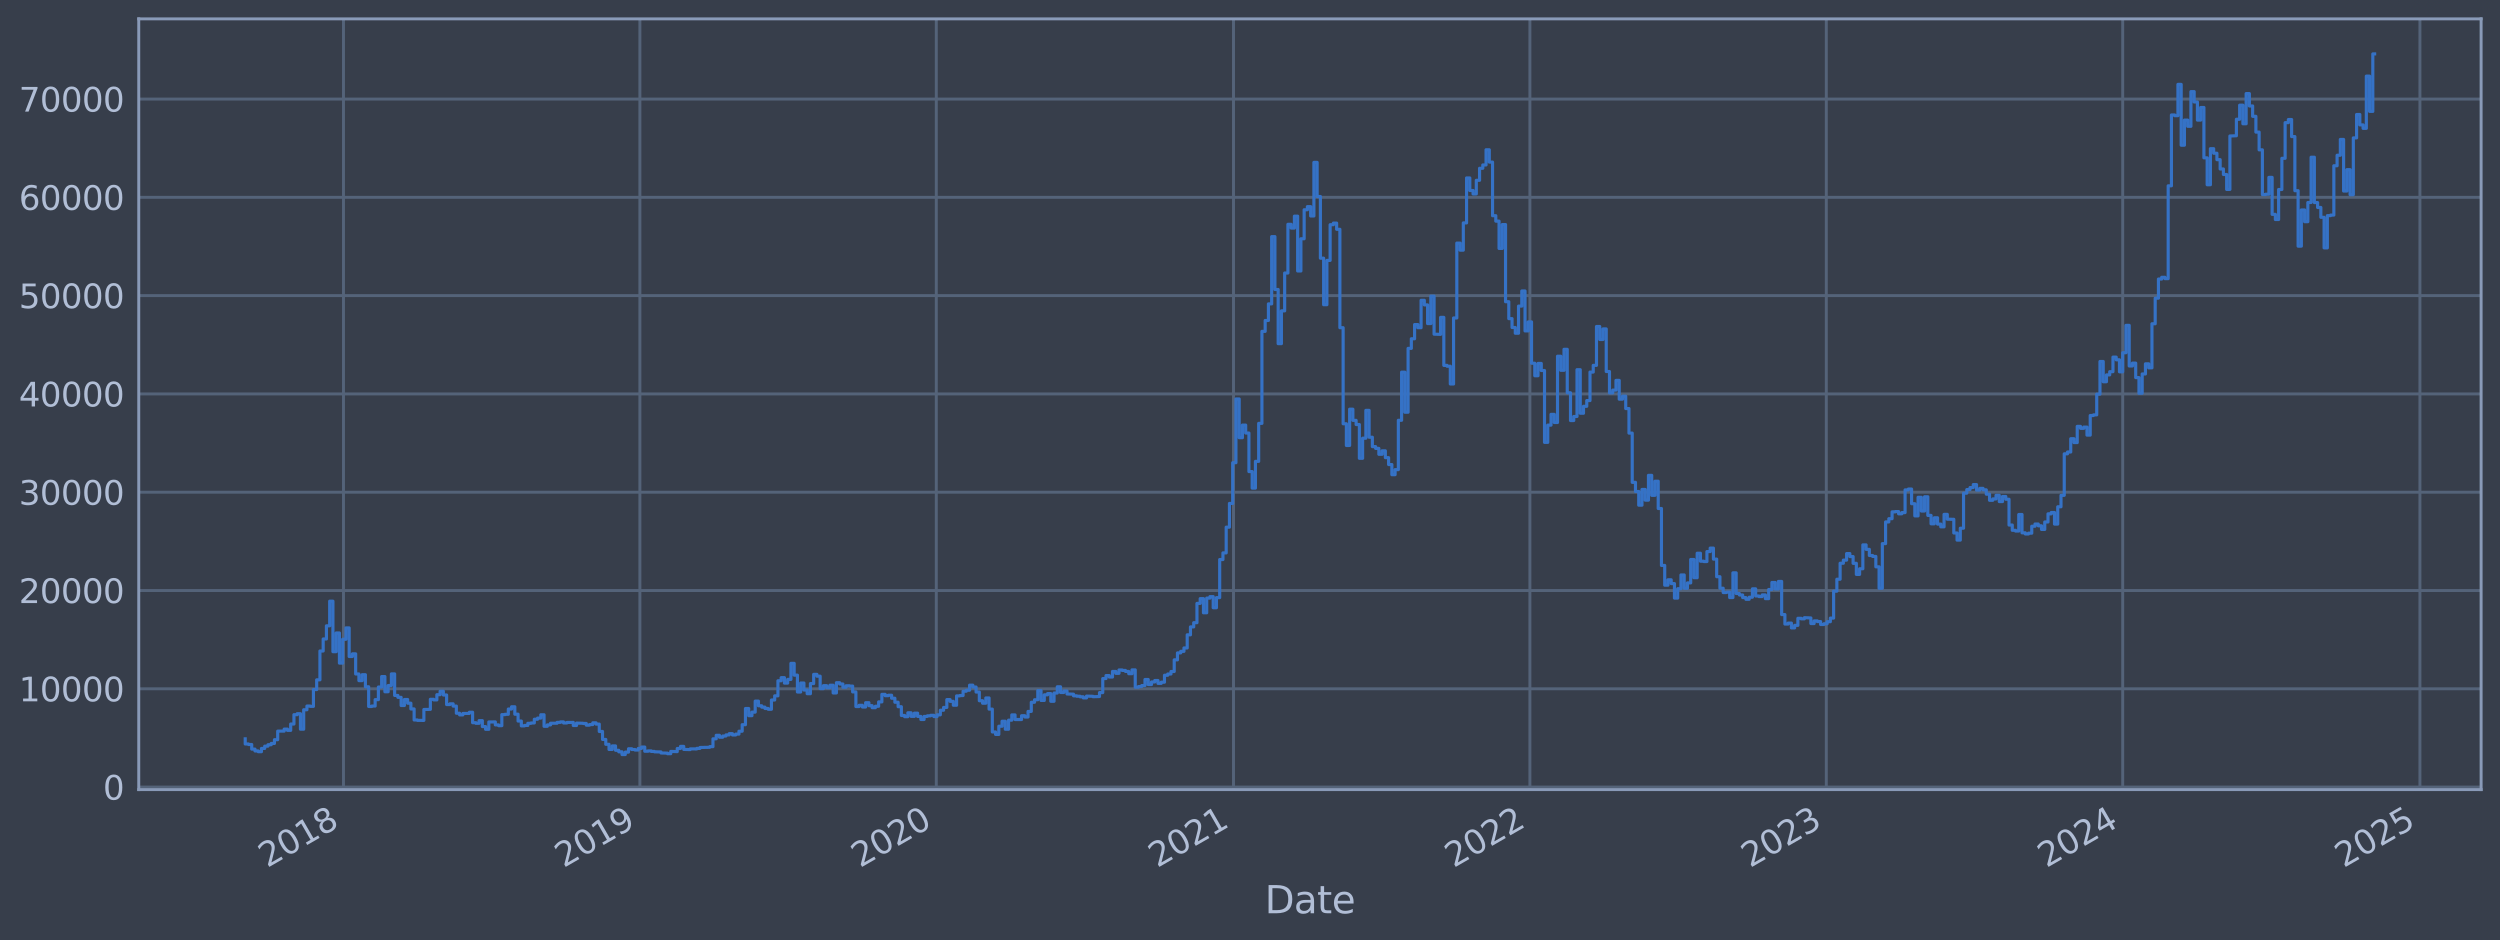 <?xml version="1.0" encoding="utf-8" standalone="no"?>
<!DOCTYPE svg PUBLIC "-//W3C//DTD SVG 1.1//EN"
  "http://www.w3.org/Graphics/SVG/1.1/DTD/svg11.dtd">
<svg xmlns:xlink="http://www.w3.org/1999/xlink" width="952.884pt" height="358.291pt" viewBox="0 0 952.884 358.291" xmlns="http://www.w3.org/2000/svg" version="1.1">
 <defs>
  <style type="text/css">*{stroke-linejoin: round; stroke-linecap: butt}</style>
 </defs>
 <g id="figure_1">
  <g id="patch_1">
   <path d="M 0 358.291 
L 952.884 358.291 
L 952.884 0 
L 0 0 
z
" style="fill: #373e4b"/>
  </g>
  <g id="axes_1">
   <g id="patch_2">
    <path d="M 52.884 300.96 
L 945.684 300.96 
L 945.684 7.2 
L 52.884 7.2 
z
" style="fill: #373e4b"/>
   </g>
   <g id="matplotlib.axis_1">
    <g id="xtick_1">
     <g id="line2d_1">
      <path d="M 130.918 300.96 
L 130.918 7.2 
" clip-path="url(#p2a2ed51bb0)" style="fill: none; stroke: #546379; stroke-width: 1.12; stroke-linecap: square"/>
     </g>
     <g id="line2d_2"/>
     <g id="text_1">
      <!-- 2018 -->
      <g style="fill: #b1bed6" transform="translate(101.837 330.885) rotate(-30) scale(0.126 -0.126)">
       <defs>
        <path id="DejaVuSans-32" d="M 1228 531 
L 3431 531 
L 3431 0 
L 469 0 
L 469 531 
Q 828 903 1448 1529 
Q 2069 2156 2228 2338 
Q 2531 2678 2651 2914 
Q 2772 3150 2772 3378 
Q 2772 3750 2511 3984 
Q 2250 4219 1831 4219 
Q 1534 4219 1204 4116 
Q 875 4013 500 3803 
L 500 4441 
Q 881 4594 1212 4672 
Q 1544 4750 1819 4750 
Q 2544 4750 2975 4387 
Q 3406 4025 3406 3419 
Q 3406 3131 3298 2873 
Q 3191 2616 2906 2266 
Q 2828 2175 2409 1742 
Q 1991 1309 1228 531 
z
" transform="scale(0.016)"/>
        <path id="DejaVuSans-30" d="M 2034 4250 
Q 1547 4250 1301 3770 
Q 1056 3291 1056 2328 
Q 1056 1369 1301 889 
Q 1547 409 2034 409 
Q 2525 409 2770 889 
Q 3016 1369 3016 2328 
Q 3016 3291 2770 3770 
Q 2525 4250 2034 4250 
z
M 2034 4750 
Q 2819 4750 3233 4129 
Q 3647 3509 3647 2328 
Q 3647 1150 3233 529 
Q 2819 -91 2034 -91 
Q 1250 -91 836 529 
Q 422 1150 422 2328 
Q 422 3509 836 4129 
Q 1250 4750 2034 4750 
z
" transform="scale(0.016)"/>
        <path id="DejaVuSans-31" d="M 794 531 
L 1825 531 
L 1825 4091 
L 703 3866 
L 703 4441 
L 1819 4666 
L 2450 4666 
L 2450 531 
L 3481 531 
L 3481 0 
L 794 0 
L 794 531 
z
" transform="scale(0.016)"/>
        <path id="DejaVuSans-38" d="M 2034 2216 
Q 1584 2216 1326 1975 
Q 1069 1734 1069 1313 
Q 1069 891 1326 650 
Q 1584 409 2034 409 
Q 2484 409 2743 651 
Q 3003 894 3003 1313 
Q 3003 1734 2745 1975 
Q 2488 2216 2034 2216 
z
M 1403 2484 
Q 997 2584 770 2862 
Q 544 3141 544 3541 
Q 544 4100 942 4425 
Q 1341 4750 2034 4750 
Q 2731 4750 3128 4425 
Q 3525 4100 3525 3541 
Q 3525 3141 3298 2862 
Q 3072 2584 2669 2484 
Q 3125 2378 3379 2068 
Q 3634 1759 3634 1313 
Q 3634 634 3220 271 
Q 2806 -91 2034 -91 
Q 1263 -91 848 271 
Q 434 634 434 1313 
Q 434 1759 690 2068 
Q 947 2378 1403 2484 
z
M 1172 3481 
Q 1172 3119 1398 2916 
Q 1625 2713 2034 2713 
Q 2441 2713 2670 2916 
Q 2900 3119 2900 3481 
Q 2900 3844 2670 4047 
Q 2441 4250 2034 4250 
Q 1625 4250 1398 4047 
Q 1172 3844 1172 3481 
z
" transform="scale(0.016)"/>
       </defs>
       <use xlink:href="#DejaVuSans-32"/>
       <use xlink:href="#DejaVuSans-30" x="63.623"/>
       <use xlink:href="#DejaVuSans-31" x="127.246"/>
       <use xlink:href="#DejaVuSans-38" x="190.869"/>
      </g>
     </g>
    </g>
    <g id="xtick_2">
     <g id="line2d_3">
      <path d="M 243.893 300.96 
L 243.893 7.2 
" clip-path="url(#p2a2ed51bb0)" style="fill: none; stroke: #546379; stroke-width: 1.12; stroke-linecap: square"/>
     </g>
     <g id="line2d_4"/>
     <g id="text_2">
      <!-- 2019 -->
      <g style="fill: #b1bed6" transform="translate(214.812 330.885) rotate(-30) scale(0.126 -0.126)">
       <defs>
        <path id="DejaVuSans-39" d="M 703 97 
L 703 672 
Q 941 559 1184 500 
Q 1428 441 1663 441 
Q 2288 441 2617 861 
Q 2947 1281 2994 2138 
Q 2813 1869 2534 1725 
Q 2256 1581 1919 1581 
Q 1219 1581 811 2004 
Q 403 2428 403 3163 
Q 403 3881 828 4315 
Q 1253 4750 1959 4750 
Q 2769 4750 3195 4129 
Q 3622 3509 3622 2328 
Q 3622 1225 3098 567 
Q 2575 -91 1691 -91 
Q 1453 -91 1209 -44 
Q 966 3 703 97 
z
M 1959 2075 
Q 2384 2075 2632 2365 
Q 2881 2656 2881 3163 
Q 2881 3666 2632 3958 
Q 2384 4250 1959 4250 
Q 1534 4250 1286 3958 
Q 1038 3666 1038 3163 
Q 1038 2656 1286 2365 
Q 1534 2075 1959 2075 
z
" transform="scale(0.016)"/>
       </defs>
       <use xlink:href="#DejaVuSans-32"/>
       <use xlink:href="#DejaVuSans-30" x="63.623"/>
       <use xlink:href="#DejaVuSans-31" x="127.246"/>
       <use xlink:href="#DejaVuSans-39" x="190.869"/>
      </g>
     </g>
    </g>
    <g id="xtick_3">
     <g id="line2d_5">
      <path d="M 356.868 300.96 
L 356.868 7.2 
" clip-path="url(#p2a2ed51bb0)" style="fill: none; stroke: #546379; stroke-width: 1.12; stroke-linecap: square"/>
     </g>
     <g id="line2d_6"/>
     <g id="text_3">
      <!-- 2020 -->
      <g style="fill: #b1bed6" transform="translate(327.787 330.885) rotate(-30) scale(0.126 -0.126)">
       <use xlink:href="#DejaVuSans-32"/>
       <use xlink:href="#DejaVuSans-30" x="63.623"/>
       <use xlink:href="#DejaVuSans-32" x="127.246"/>
       <use xlink:href="#DejaVuSans-30" x="190.869"/>
      </g>
     </g>
    </g>
    <g id="xtick_4">
     <g id="line2d_7">
      <path d="M 470.152 300.96 
L 470.152 7.2 
" clip-path="url(#p2a2ed51bb0)" style="fill: none; stroke: #546379; stroke-width: 1.12; stroke-linecap: square"/>
     </g>
     <g id="line2d_8"/>
     <g id="text_4">
      <!-- 2021 -->
      <g style="fill: #b1bed6" transform="translate(441.071 330.885) rotate(-30) scale(0.126 -0.126)">
       <use xlink:href="#DejaVuSans-32"/>
       <use xlink:href="#DejaVuSans-30" x="63.623"/>
       <use xlink:href="#DejaVuSans-32" x="127.246"/>
       <use xlink:href="#DejaVuSans-31" x="190.869"/>
      </g>
     </g>
    </g>
    <g id="xtick_5">
     <g id="line2d_9">
      <path d="M 583.127 300.96 
L 583.127 7.2 
" clip-path="url(#p2a2ed51bb0)" style="fill: none; stroke: #546379; stroke-width: 1.12; stroke-linecap: square"/>
     </g>
     <g id="line2d_10"/>
     <g id="text_5">
      <!-- 2022 -->
      <g style="fill: #b1bed6" transform="translate(554.046 330.885) rotate(-30) scale(0.126 -0.126)">
       <use xlink:href="#DejaVuSans-32"/>
       <use xlink:href="#DejaVuSans-30" x="63.623"/>
       <use xlink:href="#DejaVuSans-32" x="127.246"/>
       <use xlink:href="#DejaVuSans-32" x="190.869"/>
      </g>
     </g>
    </g>
    <g id="xtick_6">
     <g id="line2d_11">
      <path d="M 696.102 300.96 
L 696.102 7.2 
" clip-path="url(#p2a2ed51bb0)" style="fill: none; stroke: #546379; stroke-width: 1.12; stroke-linecap: square"/>
     </g>
     <g id="line2d_12"/>
     <g id="text_6">
      <!-- 2023 -->
      <g style="fill: #b1bed6" transform="translate(667.021 330.885) rotate(-30) scale(0.126 -0.126)">
       <defs>
        <path id="DejaVuSans-33" d="M 2597 2516 
Q 3050 2419 3304 2112 
Q 3559 1806 3559 1356 
Q 3559 666 3084 287 
Q 2609 -91 1734 -91 
Q 1441 -91 1130 -33 
Q 819 25 488 141 
L 488 750 
Q 750 597 1062 519 
Q 1375 441 1716 441 
Q 2309 441 2620 675 
Q 2931 909 2931 1356 
Q 2931 1769 2642 2001 
Q 2353 2234 1838 2234 
L 1294 2234 
L 1294 2753 
L 1863 2753 
Q 2328 2753 2575 2939 
Q 2822 3125 2822 3475 
Q 2822 3834 2567 4026 
Q 2313 4219 1838 4219 
Q 1578 4219 1281 4162 
Q 984 4106 628 3988 
L 628 4550 
Q 988 4650 1302 4700 
Q 1616 4750 1894 4750 
Q 2613 4750 3031 4423 
Q 3450 4097 3450 3541 
Q 3450 3153 3228 2886 
Q 3006 2619 2597 2516 
z
" transform="scale(0.016)"/>
       </defs>
       <use xlink:href="#DejaVuSans-32"/>
       <use xlink:href="#DejaVuSans-30" x="63.623"/>
       <use xlink:href="#DejaVuSans-32" x="127.246"/>
       <use xlink:href="#DejaVuSans-33" x="190.869"/>
      </g>
     </g>
    </g>
    <g id="xtick_7">
     <g id="line2d_13">
      <path d="M 809.077 300.96 
L 809.077 7.2 
" clip-path="url(#p2a2ed51bb0)" style="fill: none; stroke: #546379; stroke-width: 1.12; stroke-linecap: square"/>
     </g>
     <g id="line2d_14"/>
     <g id="text_7">
      <!-- 2024 -->
      <g style="fill: #b1bed6" transform="translate(779.996 330.885) rotate(-30) scale(0.126 -0.126)">
       <defs>
        <path id="DejaVuSans-34" d="M 2419 4116 
L 825 1625 
L 2419 1625 
L 2419 4116 
z
M 2253 4666 
L 3047 4666 
L 3047 1625 
L 3713 1625 
L 3713 1100 
L 3047 1100 
L 3047 0 
L 2419 0 
L 2419 1100 
L 313 1100 
L 313 1709 
L 2253 4666 
z
" transform="scale(0.016)"/>
       </defs>
       <use xlink:href="#DejaVuSans-32"/>
       <use xlink:href="#DejaVuSans-30" x="63.623"/>
       <use xlink:href="#DejaVuSans-32" x="127.246"/>
       <use xlink:href="#DejaVuSans-34" x="190.869"/>
      </g>
     </g>
    </g>
    <g id="xtick_8">
     <g id="line2d_15">
      <path d="M 922.362 300.96 
L 922.362 7.2 
" clip-path="url(#p2a2ed51bb0)" style="fill: none; stroke: #546379; stroke-width: 1.12; stroke-linecap: square"/>
     </g>
     <g id="line2d_16"/>
     <g id="text_8">
      <!-- 2025 -->
      <g style="fill: #b1bed6" transform="translate(893.281 330.885) rotate(-30) scale(0.126 -0.126)">
       <defs>
        <path id="DejaVuSans-35" d="M 691 4666 
L 3169 4666 
L 3169 4134 
L 1269 4134 
L 1269 2991 
Q 1406 3038 1543 3061 
Q 1681 3084 1819 3084 
Q 2600 3084 3056 2656 
Q 3513 2228 3513 1497 
Q 3513 744 3044 326 
Q 2575 -91 1722 -91 
Q 1428 -91 1123 -41 
Q 819 9 494 109 
L 494 744 
Q 775 591 1075 516 
Q 1375 441 1709 441 
Q 2250 441 2565 725 
Q 2881 1009 2881 1497 
Q 2881 1984 2565 2268 
Q 2250 2553 1709 2553 
Q 1456 2553 1204 2497 
Q 953 2441 691 2322 
L 691 4666 
z
" transform="scale(0.016)"/>
       </defs>
       <use xlink:href="#DejaVuSans-32"/>
       <use xlink:href="#DejaVuSans-30" x="63.623"/>
       <use xlink:href="#DejaVuSans-32" x="127.246"/>
       <use xlink:href="#DejaVuSans-35" x="190.869"/>
      </g>
     </g>
    </g>
    <g id="text_9">
     <!-- Date -->
     <g style="fill: #b1bed6" transform="translate(482.075 348.096) scale(0.144 -0.144)">
      <defs>
       <path id="DejaVuSans-44" d="M 1259 4147 
L 1259 519 
L 2022 519 
Q 2988 519 3436 956 
Q 3884 1394 3884 2338 
Q 3884 3275 3436 3711 
Q 2988 4147 2022 4147 
L 1259 4147 
z
M 628 4666 
L 1925 4666 
Q 3281 4666 3915 4102 
Q 4550 3538 4550 2338 
Q 4550 1131 3912 565 
Q 3275 0 1925 0 
L 628 0 
L 628 4666 
z
" transform="scale(0.016)"/>
       <path id="DejaVuSans-61" d="M 2194 1759 
Q 1497 1759 1228 1600 
Q 959 1441 959 1056 
Q 959 750 1161 570 
Q 1363 391 1709 391 
Q 2188 391 2477 730 
Q 2766 1069 2766 1631 
L 2766 1759 
L 2194 1759 
z
M 3341 1997 
L 3341 0 
L 2766 0 
L 2766 531 
Q 2569 213 2275 61 
Q 1981 -91 1556 -91 
Q 1019 -91 701 211 
Q 384 513 384 1019 
Q 384 1609 779 1909 
Q 1175 2209 1959 2209 
L 2766 2209 
L 2766 2266 
Q 2766 2663 2505 2880 
Q 2244 3097 1772 3097 
Q 1472 3097 1187 3025 
Q 903 2953 641 2809 
L 641 3341 
Q 956 3463 1253 3523 
Q 1550 3584 1831 3584 
Q 2591 3584 2966 3190 
Q 3341 2797 3341 1997 
z
" transform="scale(0.016)"/>
       <path id="DejaVuSans-74" d="M 1172 4494 
L 1172 3500 
L 2356 3500 
L 2356 3053 
L 1172 3053 
L 1172 1153 
Q 1172 725 1289 603 
Q 1406 481 1766 481 
L 2356 481 
L 2356 0 
L 1766 0 
Q 1100 0 847 248 
Q 594 497 594 1153 
L 594 3053 
L 172 3053 
L 172 3500 
L 594 3500 
L 594 4494 
L 1172 4494 
z
" transform="scale(0.016)"/>
       <path id="DejaVuSans-65" d="M 3597 1894 
L 3597 1613 
L 953 1613 
Q 991 1019 1311 708 
Q 1631 397 2203 397 
Q 2534 397 2845 478 
Q 3156 559 3463 722 
L 3463 178 
Q 3153 47 2828 -22 
Q 2503 -91 2169 -91 
Q 1331 -91 842 396 
Q 353 884 353 1716 
Q 353 2575 817 3079 
Q 1281 3584 2069 3584 
Q 2775 3584 3186 3129 
Q 3597 2675 3597 1894 
z
M 3022 2063 
Q 3016 2534 2758 2815 
Q 2500 3097 2075 3097 
Q 1594 3097 1305 2825 
Q 1016 2553 972 2059 
L 3022 2063 
z
" transform="scale(0.016)"/>
      </defs>
      <use xlink:href="#DejaVuSans-44"/>
      <use xlink:href="#DejaVuSans-61" x="77.002"/>
      <use xlink:href="#DejaVuSans-74" x="138.281"/>
      <use xlink:href="#DejaVuSans-65" x="177.49"/>
     </g>
    </g>
   </g>
   <g id="matplotlib.axis_2">
    <g id="ytick_1">
     <g id="line2d_17">
      <path d="M 52.884 300.001 
L 945.684 300.001 
" clip-path="url(#p2a2ed51bb0)" style="fill: none; stroke: #546379; stroke-width: 1.12; stroke-linecap: square"/>
     </g>
     <g id="line2d_18"/>
     <g id="text_10">
      <!-- 0 -->
      <g style="fill: #b1bed6" transform="translate(39.267 304.788) scale(0.126 -0.126)">
       <use xlink:href="#DejaVuSans-30"/>
      </g>
     </g>
    </g>
    <g id="ytick_2">
     <g id="line2d_19">
      <path d="M 52.884 262.536 
L 945.684 262.536 
" clip-path="url(#p2a2ed51bb0)" style="fill: none; stroke: #546379; stroke-width: 1.12; stroke-linecap: square"/>
     </g>
     <g id="line2d_20"/>
     <g id="text_11">
      <!-- 10000 -->
      <g style="fill: #b1bed6" transform="translate(7.2 267.323) scale(0.126 -0.126)">
       <use xlink:href="#DejaVuSans-31"/>
       <use xlink:href="#DejaVuSans-30" x="63.623"/>
       <use xlink:href="#DejaVuSans-30" x="127.246"/>
       <use xlink:href="#DejaVuSans-30" x="190.869"/>
       <use xlink:href="#DejaVuSans-30" x="254.492"/>
      </g>
     </g>
    </g>
    <g id="ytick_3">
     <g id="line2d_21">
      <path d="M 52.884 225.072 
L 945.684 225.072 
" clip-path="url(#p2a2ed51bb0)" style="fill: none; stroke: #546379; stroke-width: 1.12; stroke-linecap: square"/>
     </g>
     <g id="line2d_22"/>
     <g id="text_12">
      <!-- 20000 -->
      <g style="fill: #b1bed6" transform="translate(7.2 229.859) scale(0.126 -0.126)">
       <use xlink:href="#DejaVuSans-32"/>
       <use xlink:href="#DejaVuSans-30" x="63.623"/>
       <use xlink:href="#DejaVuSans-30" x="127.246"/>
       <use xlink:href="#DejaVuSans-30" x="190.869"/>
       <use xlink:href="#DejaVuSans-30" x="254.492"/>
      </g>
     </g>
    </g>
    <g id="ytick_4">
     <g id="line2d_23">
      <path d="M 52.884 187.607 
L 945.684 187.607 
" clip-path="url(#p2a2ed51bb0)" style="fill: none; stroke: #546379; stroke-width: 1.12; stroke-linecap: square"/>
     </g>
     <g id="line2d_24"/>
     <g id="text_13">
      <!-- 30000 -->
      <g style="fill: #b1bed6" transform="translate(7.2 192.394) scale(0.126 -0.126)">
       <use xlink:href="#DejaVuSans-33"/>
       <use xlink:href="#DejaVuSans-30" x="63.623"/>
       <use xlink:href="#DejaVuSans-30" x="127.246"/>
       <use xlink:href="#DejaVuSans-30" x="190.869"/>
       <use xlink:href="#DejaVuSans-30" x="254.492"/>
      </g>
     </g>
    </g>
    <g id="ytick_5">
     <g id="line2d_25">
      <path d="M 52.884 150.143 
L 945.684 150.143 
" clip-path="url(#p2a2ed51bb0)" style="fill: none; stroke: #546379; stroke-width: 1.12; stroke-linecap: square"/>
     </g>
     <g id="line2d_26"/>
     <g id="text_14">
      <!-- 40000 -->
      <g style="fill: #b1bed6" transform="translate(7.2 154.93) scale(0.126 -0.126)">
       <use xlink:href="#DejaVuSans-34"/>
       <use xlink:href="#DejaVuSans-30" x="63.623"/>
       <use xlink:href="#DejaVuSans-30" x="127.246"/>
       <use xlink:href="#DejaVuSans-30" x="190.869"/>
       <use xlink:href="#DejaVuSans-30" x="254.492"/>
      </g>
     </g>
    </g>
    <g id="ytick_6">
     <g id="line2d_27">
      <path d="M 52.884 112.678 
L 945.684 112.678 
" clip-path="url(#p2a2ed51bb0)" style="fill: none; stroke: #546379; stroke-width: 1.12; stroke-linecap: square"/>
     </g>
     <g id="line2d_28"/>
     <g id="text_15">
      <!-- 50000 -->
      <g style="fill: #b1bed6" transform="translate(7.2 117.465) scale(0.126 -0.126)">
       <use xlink:href="#DejaVuSans-35"/>
       <use xlink:href="#DejaVuSans-30" x="63.623"/>
       <use xlink:href="#DejaVuSans-30" x="127.246"/>
       <use xlink:href="#DejaVuSans-30" x="190.869"/>
       <use xlink:href="#DejaVuSans-30" x="254.492"/>
      </g>
     </g>
    </g>
    <g id="ytick_7">
     <g id="line2d_29">
      <path d="M 52.884 75.214 
L 945.684 75.214 
" clip-path="url(#p2a2ed51bb0)" style="fill: none; stroke: #546379; stroke-width: 1.12; stroke-linecap: square"/>
     </g>
     <g id="line2d_30"/>
     <g id="text_16">
      <!-- 60000 -->
      <g style="fill: #b1bed6" transform="translate(7.2 80.001) scale(0.126 -0.126)">
       <defs>
        <path id="DejaVuSans-36" d="M 2113 2584 
Q 1688 2584 1439 2293 
Q 1191 2003 1191 1497 
Q 1191 994 1439 701 
Q 1688 409 2113 409 
Q 2538 409 2786 701 
Q 3034 994 3034 1497 
Q 3034 2003 2786 2293 
Q 2538 2584 2113 2584 
z
M 3366 4563 
L 3366 3988 
Q 3128 4100 2886 4159 
Q 2644 4219 2406 4219 
Q 1781 4219 1451 3797 
Q 1122 3375 1075 2522 
Q 1259 2794 1537 2939 
Q 1816 3084 2150 3084 
Q 2853 3084 3261 2657 
Q 3669 2231 3669 1497 
Q 3669 778 3244 343 
Q 2819 -91 2113 -91 
Q 1303 -91 875 529 
Q 447 1150 447 2328 
Q 447 3434 972 4092 
Q 1497 4750 2381 4750 
Q 2619 4750 2861 4703 
Q 3103 4656 3366 4563 
z
" transform="scale(0.016)"/>
       </defs>
       <use xlink:href="#DejaVuSans-36"/>
       <use xlink:href="#DejaVuSans-30" x="63.623"/>
       <use xlink:href="#DejaVuSans-30" x="127.246"/>
       <use xlink:href="#DejaVuSans-30" x="190.869"/>
       <use xlink:href="#DejaVuSans-30" x="254.492"/>
      </g>
     </g>
    </g>
    <g id="ytick_8">
     <g id="line2d_31">
      <path d="M 52.884 37.749 
L 945.684 37.749 
" clip-path="url(#p2a2ed51bb0)" style="fill: none; stroke: #546379; stroke-width: 1.12; stroke-linecap: square"/>
     </g>
     <g id="line2d_32"/>
     <g id="text_17">
      <!-- 70000 -->
      <g style="fill: #b1bed6" transform="translate(7.2 42.536) scale(0.126 -0.126)">
       <defs>
        <path id="DejaVuSans-37" d="M 525 4666 
L 3525 4666 
L 3525 4397 
L 1831 0 
L 1172 0 
L 2766 4134 
L 525 4134 
L 525 4666 
z
" transform="scale(0.016)"/>
       </defs>
       <use xlink:href="#DejaVuSans-37"/>
       <use xlink:href="#DejaVuSans-30" x="63.623"/>
       <use xlink:href="#DejaVuSans-30" x="127.246"/>
       <use xlink:href="#DejaVuSans-30" x="190.869"/>
       <use xlink:href="#DejaVuSans-30" x="254.492"/>
      </g>
     </g>
    </g>
   </g>
   <g id="line2d_33">
    <path d="M 93.466 281.612 
L 93.466 283.573 
L 94.704 283.573 
L 94.704 283.776 
L 95.942 283.776 
L 95.942 285.52 
L 97.18 285.52 
L 97.18 286.22 
L 98.418 286.22 
L 98.418 286.51 
L 99.656 286.51 
L 99.656 285.27 
L 100.894 285.27 
L 100.894 284.4 
L 102.132 284.4 
L 102.132 283.86 
L 103.37 283.86 
L 103.37 283.369 
L 104.608 283.369 
L 104.608 281.935 
L 105.846 281.935 
L 105.846 278.677 
L 108.323 278.657 
L 108.323 277.895 
L 109.561 277.895 
L 109.561 278.384 
L 110.799 278.384 
L 110.799 275.963 
L 112.037 275.963 
L 112.037 272.405 
L 113.275 272.405 
L 113.275 272.021 
L 114.513 272.021 
L 114.513 277.934 
L 115.751 277.934 
L 115.751 270.521 
L 116.989 270.521 
L 116.989 269.12 
L 118.227 269.12 
L 118.227 269.232 
L 119.465 269.232 
L 119.465 262.84 
L 120.703 262.84 
L 120.703 259.116 
L 121.941 259.116 
L 121.941 248.135 
L 123.18 248.135 
L 123.18 243.546 
L 124.418 243.546 
L 124.418 238.529 
L 125.656 238.529 
L 125.656 229.149 
L 126.894 229.149 
L 126.894 248.388 
L 128.132 248.388 
L 128.132 241.264 
L 129.37 241.264 
L 129.37 252.749 
L 130.608 252.749 
L 130.608 243.657 
L 131.846 243.657 
L 131.846 239.335 
L 133.084 239.335 
L 133.084 250.227 
L 134.322 250.227 
L 134.322 249.221 
L 135.56 249.221 
L 135.56 256.892 
L 136.798 256.892 
L 136.798 259.421 
L 138.037 259.421 
L 138.037 257.174 
L 139.275 257.174 
L 139.275 261.772 
L 140.513 261.772 
L 140.513 269.272 
L 141.751 269.272 
L 141.751 269.111 
L 142.989 269.111 
L 142.989 266.674 
L 144.227 266.674 
L 144.227 261.867 
L 145.465 261.867 
L 145.465 257.868 
L 146.703 257.868 
L 146.703 263.661 
L 147.941 263.661 
L 147.941 261.292 
L 149.179 261.292 
L 149.179 256.854 
L 150.417 256.854 
L 150.417 265.067 
L 151.655 265.067 
L 151.655 265.796 
L 152.894 265.796 
L 152.894 268.913 
L 154.132 268.913 
L 154.132 266.62 
L 155.37 266.62 
L 155.37 268.03 
L 156.608 268.03 
L 156.608 270.214 
L 157.846 270.214 
L 157.846 274.422 
L 159.084 274.422 
L 159.084 274.575 
L 161.56 274.583 
L 161.56 270.422 
L 164.036 270.377 
L 164.036 266.543 
L 165.274 266.543 
L 165.274 266.769 
L 166.512 266.769 
L 166.512 264.79 
L 167.751 264.79 
L 167.751 263.46 
L 168.989 263.46 
L 168.989 264.9 
L 170.227 264.9 
L 170.227 268.543 
L 171.465 268.543 
L 171.465 268.265 
L 172.703 268.265 
L 172.703 269.122 
L 173.941 269.122 
L 173.941 271.858 
L 175.179 271.858 
L 175.179 272.485 
L 176.417 272.485 
L 176.417 271.941 
L 178.893 271.92 
L 178.893 271.47 
L 180.131 271.47 
L 180.131 275.45 
L 181.369 275.45 
L 181.369 275.691 
L 182.607 275.691 
L 182.607 274.672 
L 183.846 274.672 
L 183.846 276.934 
L 185.084 276.934 
L 185.084 277.979 
L 186.322 277.979 
L 186.322 275.175 
L 188.798 275.167 
L 188.798 276.289 
L 190.036 276.289 
L 190.036 276.59 
L 191.274 276.59 
L 191.274 272.385 
L 192.512 272.385 
L 192.512 272.252 
L 193.75 272.252 
L 193.75 270.255 
L 194.988 270.255 
L 194.988 269.387 
L 196.226 269.387 
L 196.226 272.222 
L 197.464 272.222 
L 197.464 274.831 
L 198.703 274.831 
L 198.703 276.669 
L 199.941 276.669 
L 199.941 276.508 
L 201.179 276.508 
L 201.179 275.699 
L 202.417 275.699 
L 202.417 275.552 
L 203.655 275.552 
L 203.655 274.146 
L 204.893 274.146 
L 204.893 273.705 
L 206.131 273.705 
L 206.131 272.43 
L 207.369 272.43 
L 207.369 276.833 
L 208.607 276.833 
L 208.607 276.301 
L 209.845 276.301 
L 209.845 275.659 
L 212.321 275.664 
L 212.321 275.336 
L 213.56 275.336 
L 213.56 275.167 
L 214.798 275.167 
L 214.798 275.569 
L 216.036 275.569 
L 216.036 275.373 
L 218.512 275.345 
L 218.512 276.529 
L 219.75 276.529 
L 219.75 275.613 
L 222.226 275.672 
L 222.226 275.753 
L 223.464 275.753 
L 223.464 276.392 
L 224.702 276.392 
L 224.702 276.169 
L 225.94 276.169 
L 225.94 275.511 
L 227.178 275.511 
L 227.178 275.992 
L 228.417 275.992 
L 228.417 278.801 
L 229.655 278.801 
L 229.655 281.835 
L 230.893 281.835 
L 230.893 283.693 
L 232.131 283.693 
L 232.131 285.658 
L 233.369 285.658 
L 233.369 284.31 
L 234.607 284.31 
L 234.607 285.971 
L 235.845 285.971 
L 235.845 286.557 
L 237.083 286.557 
L 237.083 287.607 
L 238.321 287.607 
L 238.321 286.677 
L 239.559 286.677 
L 239.559 285.39 
L 240.797 285.39 
L 240.797 285.684 
L 242.035 285.684 
L 242.035 285.875 
L 243.274 285.875 
L 243.274 285.272 
L 244.512 285.272 
L 244.512 284.746 
L 245.75 284.746 
L 245.75 286.34 
L 246.988 286.34 
L 246.988 286.205 
L 248.226 286.205 
L 248.226 286.417 
L 249.464 286.417 
L 249.464 286.561 
L 251.94 286.603 
L 251.94 287.001 
L 254.416 287.053 
L 254.416 287.283 
L 255.654 287.283 
L 255.654 286.403 
L 258.131 286.483 
L 258.131 285.29 
L 259.369 285.29 
L 259.369 284.492 
L 260.607 284.492 
L 260.607 285.64 
L 263.083 285.71 
L 263.083 285.439 
L 265.559 285.461 
L 265.559 285.253 
L 266.797 285.253 
L 266.797 284.906 
L 270.511 284.833 
L 270.511 284.587 
L 271.749 284.587 
L 271.749 281.601 
L 272.988 281.601 
L 272.988 280.262 
L 274.226 280.262 
L 274.226 280.996 
L 275.464 280.996 
L 275.464 280.532 
L 276.702 280.532 
L 276.702 280.11 
L 277.94 280.11 
L 277.94 279.642 
L 279.178 279.642 
L 279.178 280.14 
L 280.416 280.14 
L 280.416 279.807 
L 281.654 279.807 
L 281.654 278.704 
L 282.892 278.704 
L 282.892 276.218 
L 284.13 276.218 
L 284.13 270.057 
L 285.368 270.057 
L 285.368 272.783 
L 286.606 272.783 
L 286.606 271.431 
L 287.844 271.431 
L 287.844 267.24 
L 289.083 267.24 
L 289.083 269.009 
L 290.321 269.009 
L 290.321 269.524 
L 291.559 269.524 
L 291.559 270.036 
L 292.797 270.036 
L 292.797 270.338 
L 294.035 270.338 
L 294.035 266.809 
L 295.273 266.809 
L 295.273 265.228 
L 296.511 265.228 
L 296.511 259.485 
L 297.749 259.485 
L 297.749 258.292 
L 298.987 258.292 
L 298.987 260.368 
L 300.225 260.368 
L 300.225 258.958 
L 301.463 258.958 
L 301.463 252.845 
L 302.701 252.845 
L 302.701 257.332 
L 303.94 257.332 
L 303.94 263.757 
L 305.178 263.757 
L 305.178 260.336 
L 306.416 260.336 
L 306.416 263.004 
L 307.654 263.004 
L 307.654 264.405 
L 308.892 264.405 
L 308.892 260.553 
L 310.13 260.553 
L 310.13 257.045 
L 311.368 257.045 
L 311.368 257.733 
L 312.606 257.733 
L 312.606 262.473 
L 313.844 262.473 
L 313.844 261.347 
L 315.082 261.347 
L 315.082 262.117 
L 316.32 262.117 
L 316.32 261.187 
L 317.558 261.187 
L 317.558 264.117 
L 318.797 264.117 
L 318.797 260.209 
L 320.035 260.209 
L 320.035 260.711 
L 321.273 260.711 
L 321.273 261.94 
L 322.511 261.94 
L 322.511 261.373 
L 323.749 261.373 
L 323.749 261.503 
L 324.987 261.503 
L 324.987 263.723 
L 326.225 263.723 
L 326.225 269.303 
L 327.463 269.303 
L 327.463 268.82 
L 328.701 268.82 
L 328.701 269.476 
L 329.939 269.476 
L 329.939 267.827 
L 331.177 267.827 
L 331.177 268.966 
L 332.415 268.966 
L 332.415 269.742 
L 333.654 269.742 
L 333.654 269.196 
L 334.892 269.196 
L 334.892 267.531 
L 336.13 267.531 
L 336.13 264.659 
L 337.368 264.659 
L 337.368 265.155 
L 338.606 265.155 
L 338.606 264.997 
L 339.844 264.997 
L 339.844 266.144 
L 341.082 266.144 
L 341.082 267.66 
L 342.32 267.66 
L 342.32 269.37 
L 343.558 269.37 
L 343.558 272.703 
L 344.796 272.703 
L 344.796 273.163 
L 346.034 273.163 
L 346.034 271.686 
L 347.272 271.686 
L 347.272 273.053 
L 348.511 273.053 
L 348.511 271.819 
L 349.749 271.819 
L 349.749 273.067 
L 350.987 273.067 
L 350.987 274.227 
L 352.225 274.227 
L 352.225 273.063 
L 353.463 273.063 
L 353.463 272.837 
L 354.701 272.837 
L 354.701 272.648 
L 355.939 272.648 
L 355.939 273.118 
L 357.177 273.118 
L 357.177 272.459 
L 358.415 272.459 
L 358.415 270.711 
L 359.653 270.711 
L 359.653 269.635 
L 360.891 269.635 
L 360.891 266.656 
L 362.129 266.656 
L 362.129 267.323 
L 363.368 267.323 
L 363.368 268.803 
L 364.606 268.803 
L 364.606 265.235 
L 365.844 265.235 
L 365.844 265.104 
L 367.082 265.104 
L 367.082 263.452 
L 368.32 263.452 
L 368.32 263.08 
L 369.558 263.08 
L 369.558 261.156 
L 370.796 261.156 
L 370.796 261.86 
L 372.034 261.86 
L 372.034 263.774 
L 373.272 263.774 
L 373.272 267.086 
L 374.51 267.086 
L 374.51 268.028 
L 375.748 268.028 
L 375.748 266.03 
L 376.986 266.03 
L 376.986 270.284 
L 378.225 270.284 
L 378.225 278.987 
L 379.463 278.987 
L 379.463 279.929 
L 380.701 279.929 
L 380.701 276.811 
L 381.939 276.811 
L 381.939 274.905 
L 383.177 274.905 
L 383.177 277.952 
L 384.415 277.952 
L 384.415 274.491 
L 385.653 274.491 
L 385.653 272.49 
L 386.891 272.49 
L 386.891 274.251 
L 389.367 274.256 
L 389.367 272.804 
L 390.605 272.804 
L 390.605 273.285 
L 391.843 273.285 
L 391.843 271.156 
L 393.081 271.156 
L 393.081 267.674 
L 394.32 267.674 
L 394.32 266.71 
L 395.558 266.71 
L 395.558 263.204 
L 396.796 263.204 
L 396.796 266.978 
L 398.034 266.978 
L 398.034 264.838 
L 399.272 264.838 
L 399.272 264.37 
L 400.51 264.37 
L 400.51 267.292 
L 401.748 267.292 
L 401.748 264.15 
L 402.986 264.15 
L 402.986 261.771 
L 404.224 261.771 
L 404.224 263.946 
L 405.462 263.946 
L 405.462 263.379 
L 406.7 263.379 
L 406.7 264.509 
L 409.177 264.579 
L 409.177 265.216 
L 410.415 265.216 
L 410.415 265.381 
L 411.653 265.381 
L 411.653 265.588 
L 412.891 265.588 
L 412.891 266.012 
L 414.129 266.012 
L 414.129 265.323 
L 416.605 265.399 
L 416.605 265.558 
L 419.081 265.479 
L 419.081 263.986 
L 420.319 263.986 
L 420.319 258.631 
L 421.557 258.631 
L 421.557 257.502 
L 422.795 257.502 
L 422.795 258.062 
L 424.034 258.062 
L 424.034 255.914 
L 425.272 255.914 
L 425.272 256.643 
L 426.51 256.643 
L 426.51 255.366 
L 427.748 255.366 
L 427.748 255.546 
L 428.986 255.546 
L 428.986 255.928 
L 430.224 255.928 
L 430.224 256.787 
L 431.462 256.787 
L 431.462 255.331 
L 432.7 255.331 
L 432.7 261.938 
L 433.938 261.938 
L 433.938 261.683 
L 435.176 261.683 
L 435.176 261.297 
L 436.414 261.297 
L 436.414 259 
L 437.652 259 
L 437.652 260.924 
L 438.891 260.924 
L 438.891 259.941 
L 440.129 259.941 
L 440.129 259.386 
L 441.367 259.386 
L 441.367 260.469 
L 442.605 260.469 
L 442.605 260.023 
L 443.843 260.023 
L 443.843 257.379 
L 445.081 257.379 
L 445.081 256.903 
L 446.319 256.903 
L 446.319 255.95 
L 447.557 255.95 
L 447.557 251.505 
L 448.795 251.505 
L 448.795 248.856 
L 450.033 248.856 
L 450.033 248.261 
L 451.271 248.261 
L 451.271 246.968 
L 452.509 246.968 
L 452.509 241.966 
L 453.748 241.966 
L 453.748 238.95 
L 454.986 238.95 
L 454.986 237.341 
L 456.224 237.341 
L 456.224 229.989 
L 457.462 229.989 
L 457.462 228.172 
L 458.7 228.172 
L 458.7 233.567 
L 459.938 233.567 
L 459.938 227.968 
L 461.176 227.968 
L 461.176 227.403 
L 462.414 227.403 
L 462.414 231.637 
L 463.652 231.637 
L 463.652 227.782 
L 464.89 227.782 
L 464.89 213.268 
L 466.128 213.268 
L 466.128 210.742 
L 467.366 210.742 
L 467.366 200.933 
L 468.605 200.933 
L 468.605 191.891 
L 469.843 191.891 
L 469.843 176.365 
L 471.081 176.365 
L 471.081 152.068 
L 472.319 152.068 
L 472.319 166.834 
L 473.557 166.834 
L 473.557 162.025 
L 474.795 162.025 
L 474.795 165.053 
L 476.033 165.053 
L 476.033 179.741 
L 477.271 179.741 
L 477.271 186.037 
L 478.509 186.037 
L 478.509 175.857 
L 479.747 175.857 
L 479.747 161.374 
L 480.985 161.374 
L 480.985 126.299 
L 482.223 126.299 
L 482.223 122.152 
L 483.462 122.152 
L 483.462 115.825 
L 484.7 115.825 
L 484.7 90.195 
L 485.938 90.195 
L 485.938 110.337 
L 487.176 110.337 
L 487.176 130.984 
L 488.414 130.984 
L 488.414 118.489 
L 489.652 118.489 
L 489.652 104.064 
L 490.89 104.064 
L 490.89 85.504 
L 492.128 85.504 
L 492.128 86.931 
L 493.366 86.931 
L 493.366 82.385 
L 494.604 82.385 
L 494.604 103.281 
L 495.842 103.281 
L 495.842 91.01 
L 497.08 91.01 
L 497.08 79.946 
L 498.318 79.946 
L 498.318 78.758 
L 499.557 78.758 
L 499.557 82.322 
L 500.795 82.322 
L 500.795 61.897 
L 502.033 61.897 
L 502.033 74.888 
L 503.271 74.888 
L 503.271 98.409 
L 504.509 98.409 
L 504.509 116.142 
L 505.747 116.142 
L 505.747 99.251 
L 506.985 99.251 
L 506.985 85.654 
L 508.223 85.654 
L 508.223 85.029 
L 509.461 85.029 
L 509.461 87.39 
L 510.699 87.39 
L 510.699 124.905 
L 511.937 124.905 
L 511.937 161.516 
L 513.175 161.516 
L 513.175 169.795 
L 514.414 169.795 
L 514.414 155.968 
L 515.652 155.968 
L 515.652 160.219 
L 516.89 160.219 
L 516.89 161.811 
L 518.128 161.811 
L 518.128 174.681 
L 519.366 174.681 
L 519.366 167.021 
L 520.604 167.021 
L 520.604 156.419 
L 521.842 156.419 
L 521.842 166.656 
L 523.08 166.656 
L 523.08 170.226 
L 524.318 170.226 
L 524.318 170.911 
L 525.556 170.911 
L 525.556 173.158 
L 526.794 173.158 
L 526.794 171.831 
L 528.032 171.831 
L 528.032 174.437 
L 529.271 174.437 
L 529.271 177.063 
L 530.509 177.063 
L 530.509 180.926 
L 531.747 180.926 
L 531.747 178.998 
L 532.985 178.998 
L 532.985 160.19 
L 534.223 160.19 
L 534.223 141.848 
L 535.461 141.848 
L 535.461 157.119 
L 536.699 157.119 
L 536.699 132.781 
L 537.937 132.781 
L 537.937 129.12 
L 539.175 129.12 
L 539.175 123.706 
L 540.413 123.706 
L 540.413 124.912 
L 541.651 124.912 
L 541.651 114.464 
L 542.889 114.464 
L 542.889 116.212 
L 544.128 116.212 
L 544.128 123.334 
L 545.366 123.334 
L 545.366 112.876 
L 546.604 112.876 
L 546.604 127.371 
L 549.08 127.443 
L 549.08 120.976 
L 550.318 120.976 
L 550.318 139.272 
L 551.556 139.272 
L 551.556 139.595 
L 552.794 139.595 
L 552.794 146.355 
L 554.032 146.355 
L 554.032 121.194 
L 555.27 121.194 
L 555.27 92.658 
L 556.508 92.658 
L 556.508 95.348 
L 557.746 95.348 
L 557.746 84.963 
L 558.985 84.963 
L 558.985 67.827 
L 560.223 67.827 
L 560.223 72.602 
L 561.461 72.602 
L 561.461 73.921 
L 562.699 73.921 
L 562.699 68.728 
L 563.937 68.728 
L 563.937 64.144 
L 565.175 64.144 
L 565.175 62.876 
L 566.413 62.876 
L 566.413 57.086 
L 567.651 57.086 
L 567.651 61.786 
L 568.889 61.786 
L 568.889 82.208 
L 570.127 82.208 
L 570.127 84.287 
L 571.365 84.287 
L 571.365 94.691 
L 572.603 94.691 
L 572.603 85.592 
L 573.842 85.592 
L 573.842 115 
L 575.08 115 
L 575.08 121.446 
L 576.318 121.446 
L 576.318 124.828 
L 577.556 124.828 
L 577.556 127.014 
L 578.794 127.014 
L 578.794 116.67 
L 580.032 116.67 
L 580.032 110.914 
L 581.27 110.914 
L 581.27 126.132 
L 582.508 126.132 
L 582.508 122.689 
L 583.746 122.689 
L 583.746 138.452 
L 584.984 138.452 
L 584.984 143.216 
L 586.222 143.216 
L 586.222 138.531 
L 587.46 138.531 
L 587.46 141.221 
L 588.698 141.221 
L 588.698 168.608 
L 589.937 168.608 
L 589.937 162.044 
L 591.175 162.044 
L 591.175 157.941 
L 592.413 157.941 
L 592.413 161.036 
L 593.651 161.036 
L 593.651 135.779 
L 594.889 135.779 
L 594.889 141.147 
L 596.127 141.147 
L 596.127 133.148 
L 597.365 133.148 
L 597.365 149.712 
L 598.603 149.712 
L 598.603 160.29 
L 599.841 160.29 
L 599.841 158.743 
L 601.079 158.743 
L 601.079 140.91 
L 602.317 140.91 
L 602.317 157.514 
L 603.555 157.514 
L 603.555 154.86 
L 604.794 154.86 
L 604.794 152.687 
L 606.032 152.687 
L 606.032 141.817 
L 607.27 141.817 
L 607.27 139.259 
L 608.508 139.259 
L 608.508 124.448 
L 609.746 124.448 
L 609.746 129.39 
L 610.984 129.39 
L 610.984 125.374 
L 612.222 125.374 
L 612.222 141.605 
L 613.46 141.605 
L 613.46 149.76 
L 614.698 149.76 
L 614.698 148.686 
L 615.936 148.686 
L 615.936 144.989 
L 617.174 144.989 
L 617.174 152.145 
L 618.412 152.145 
L 618.412 151.004 
L 619.651 151.004 
L 619.651 155.723 
L 620.889 155.723 
L 620.889 165.08 
L 622.127 165.08 
L 622.127 183.846 
L 623.365 183.846 
L 623.365 187.328 
L 624.603 187.328 
L 624.603 192.549 
L 625.841 192.549 
L 625.841 186.562 
L 627.079 186.562 
L 627.079 190.627 
L 628.317 190.627 
L 628.317 181.18 
L 629.555 181.18 
L 629.555 188.8 
L 630.793 188.8 
L 630.793 183.42 
L 632.031 183.42 
L 632.031 193.81 
L 633.269 193.81 
L 633.269 215.516 
L 634.508 215.516 
L 634.508 223.047 
L 635.746 223.047 
L 635.746 220.995 
L 636.984 220.995 
L 636.984 222.441 
L 638.222 222.441 
L 638.222 227.969 
L 639.46 227.969 
L 639.46 224.39 
L 640.698 224.39 
L 640.698 219.143 
L 641.936 219.143 
L 641.936 224.234 
L 643.174 224.234 
L 643.174 222.171 
L 644.412 222.171 
L 644.412 213.255 
L 645.65 213.255 
L 645.65 220.199 
L 646.888 220.199 
L 646.888 210.865 
L 648.126 210.865 
L 648.126 213.901 
L 649.365 213.901 
L 649.365 214.03 
L 650.603 214.03 
L 650.603 210.236 
L 651.841 210.236 
L 651.841 208.906 
L 653.079 208.906 
L 653.079 213.106 
L 654.317 213.106 
L 654.317 219.816 
L 655.555 219.816 
L 655.555 224.198 
L 656.793 224.198 
L 656.793 225.847 
L 658.031 225.847 
L 658.031 225.69 
L 659.269 225.69 
L 659.269 227.769 
L 660.507 227.769 
L 660.507 218.349 
L 661.745 218.349 
L 661.745 226.216 
L 662.983 226.216 
L 662.983 226.787 
L 664.222 226.787 
L 664.222 227.767 
L 665.46 227.767 
L 665.46 228.425 
L 666.698 228.425 
L 666.698 227.639 
L 667.936 227.639 
L 667.936 224.443 
L 669.174 224.443 
L 669.174 227.163 
L 670.412 227.163 
L 670.412 227.382 
L 671.65 227.382 
L 671.65 226.762 
L 672.888 226.762 
L 672.888 228.176 
L 674.126 228.176 
L 674.126 224.693 
L 675.364 224.693 
L 675.364 222.014 
L 676.602 222.014 
L 676.602 224.495 
L 677.84 224.495 
L 677.84 221.624 
L 679.079 221.624 
L 679.079 234.25 
L 680.317 234.25 
L 680.317 237.855 
L 681.555 237.855 
L 681.555 237.498 
L 682.793 237.498 
L 682.793 239.328 
L 684.031 239.328 
L 684.031 238.359 
L 685.269 238.359 
L 685.269 235.672 
L 686.507 235.672 
L 686.507 235.871 
L 687.745 235.871 
L 687.745 235.432 
L 690.221 235.536 
L 690.221 237.669 
L 691.459 237.669 
L 691.459 236.669 
L 692.697 236.669 
L 692.697 236.918 
L 693.935 236.918 
L 693.935 238.037 
L 695.174 238.037 
L 695.174 237.758 
L 696.412 237.758 
L 696.412 236.962 
L 697.65 236.962 
L 697.65 235.592 
L 698.888 235.592 
L 698.888 225.322 
L 700.126 225.322 
L 700.126 220.782 
L 701.364 220.782 
L 701.364 214.685 
L 702.602 214.685 
L 702.602 213.496 
L 703.84 213.496 
L 703.84 211.001 
L 705.078 211.001 
L 705.078 212.13 
L 706.316 212.13 
L 706.316 214.718 
L 707.554 214.718 
L 707.554 218.933 
L 708.792 218.933 
L 708.792 216.786 
L 710.031 216.786 
L 710.031 207.681 
L 711.269 207.681 
L 711.269 209.391 
L 712.507 209.391 
L 712.507 211.723 
L 713.745 211.723 
L 713.745 212.082 
L 714.983 212.082 
L 714.983 216.041 
L 716.221 216.041 
L 716.221 224.23 
L 717.459 224.23 
L 717.459 207.211 
L 718.697 207.211 
L 718.697 198.939 
L 719.935 198.939 
L 719.935 197.699 
L 721.173 197.699 
L 721.173 195.101 
L 722.411 195.101 
L 722.411 194.976 
L 723.649 194.976 
L 723.649 195.841 
L 724.888 195.841 
L 724.888 195.379 
L 726.126 195.379 
L 726.126 186.727 
L 727.364 186.727 
L 727.364 186.411 
L 728.602 186.411 
L 728.602 191.992 
L 729.84 191.992 
L 729.84 196.634 
L 731.078 196.634 
L 731.078 189.554 
L 732.316 189.554 
L 732.316 194.776 
L 733.554 194.776 
L 733.554 189.348 
L 734.792 189.348 
L 734.792 196.449 
L 736.03 196.449 
L 736.03 199.649 
L 737.268 199.649 
L 737.268 197.355 
L 738.506 197.355 
L 738.506 199.759 
L 739.745 199.759 
L 739.745 200.805 
L 740.983 200.805 
L 740.983 196.057 
L 742.221 196.057 
L 742.221 197.903 
L 744.697 197.934 
L 744.697 203.145 
L 745.935 203.145 
L 745.935 205.864 
L 747.173 205.864 
L 747.173 201.33 
L 748.411 201.33 
L 748.411 187.968 
L 749.649 187.968 
L 749.649 186.608 
L 750.887 186.608 
L 750.887 185.841 
L 752.125 185.841 
L 752.125 184.704 
L 753.363 184.704 
L 753.363 186.804 
L 754.602 186.804 
L 754.602 186.14 
L 755.84 186.14 
L 755.84 186.707 
L 757.078 186.707 
L 757.078 188.348 
L 758.316 188.348 
L 758.316 190.685 
L 759.554 190.685 
L 759.554 190.17 
L 760.792 190.17 
L 760.792 188.793 
L 762.03 188.793 
L 762.03 191.174 
L 763.268 191.174 
L 763.268 189.234 
L 764.506 189.234 
L 764.506 190.29 
L 765.744 190.29 
L 765.744 200.113 
L 766.982 200.113 
L 766.982 202.131 
L 768.22 202.131 
L 768.22 202.408 
L 769.459 202.408 
L 769.459 196.107 
L 770.697 196.107 
L 770.697 203.084 
L 771.935 203.084 
L 771.935 203.517 
L 773.173 203.517 
L 773.173 203.22 
L 774.411 203.22 
L 774.411 200.585 
L 775.649 200.585 
L 775.649 199.732 
L 776.887 199.732 
L 776.887 200.413 
L 778.125 200.413 
L 778.125 201.796 
L 779.363 201.796 
L 779.363 198.958 
L 780.601 198.958 
L 780.601 195.859 
L 781.839 195.859 
L 781.839 195.336 
L 783.077 195.336 
L 783.077 199.751 
L 784.316 199.751 
L 784.316 193.162 
L 785.554 193.162 
L 785.554 188.797 
L 786.792 188.797 
L 786.792 172.986 
L 788.03 172.986 
L 788.03 172.282 
L 789.268 172.282 
L 789.268 167.225 
L 790.506 167.225 
L 790.506 168.694 
L 791.744 168.694 
L 791.744 162.52 
L 792.982 162.52 
L 792.982 163.265 
L 794.22 163.265 
L 794.22 162.79 
L 795.458 162.79 
L 795.458 165.844 
L 796.696 165.844 
L 796.696 158.382 
L 797.934 158.382 
L 797.934 158.133 
L 799.172 158.133 
L 799.172 150.233 
L 800.411 150.233 
L 800.411 137.784 
L 801.649 137.784 
L 801.649 145.504 
L 802.887 145.504 
L 802.887 142.895 
L 804.125 142.895 
L 804.125 141.666 
L 805.363 141.666 
L 805.363 136.122 
L 806.601 136.122 
L 806.601 137.14 
L 807.839 137.14 
L 807.839 141.715 
L 809.077 141.715 
L 809.077 134.445 
L 810.315 134.445 
L 810.315 124.021 
L 811.553 124.021 
L 811.553 139.488 
L 812.791 139.488 
L 812.791 138.408 
L 814.029 138.408 
L 814.029 143.926 
L 815.268 143.926 
L 815.268 149.886 
L 816.506 149.886 
L 816.506 142.535 
L 817.744 142.535 
L 817.744 138.674 
L 818.982 138.674 
L 818.982 140.202 
L 820.22 140.202 
L 820.22 123.414 
L 821.458 123.414 
L 821.458 113.655 
L 822.696 113.655 
L 822.696 106.364 
L 823.934 106.364 
L 823.934 105.699 
L 825.172 105.699 
L 825.172 106.205 
L 826.41 106.205 
L 826.41 70.821 
L 827.648 70.821 
L 827.648 43.827 
L 828.886 43.827 
L 828.886 44.092 
L 830.125 44.092 
L 830.125 32.17 
L 831.363 32.17 
L 831.363 55.344 
L 832.601 55.344 
L 832.601 45.777 
L 833.839 45.777 
L 833.839 48.141 
L 835.077 48.141 
L 835.077 34.922 
L 836.315 34.922 
L 836.315 38.868 
L 837.553 38.868 
L 837.553 45.776 
L 838.791 45.776 
L 838.791 40.965 
L 840.029 40.965 
L 840.029 60.154 
L 841.267 60.154 
L 841.267 70.417 
L 842.505 70.417 
L 842.505 56.67 
L 843.743 56.67 
L 843.743 58.406 
L 844.982 58.406 
L 844.982 60.855 
L 846.22 60.855 
L 846.22 64.404 
L 847.458 64.404 
L 847.458 66.509 
L 848.696 66.509 
L 848.696 72.195 
L 849.934 72.195 
L 849.934 51.839 
L 852.41 51.738 
L 852.41 45.459 
L 853.648 45.459 
L 853.648 40.094 
L 854.886 40.094 
L 854.886 47.172 
L 856.124 47.172 
L 856.124 35.677 
L 857.362 35.677 
L 857.362 40.38 
L 858.6 40.38 
L 858.6 44.344 
L 859.839 44.344 
L 859.839 50.349 
L 861.077 50.349 
L 861.077 57.117 
L 862.315 57.117 
L 862.315 74.167 
L 863.553 74.167 
L 863.553 74.031 
L 864.791 74.031 
L 864.791 67.615 
L 866.029 67.615 
L 866.029 81.713 
L 867.267 81.713 
L 867.267 83.669 
L 868.505 83.669 
L 868.505 72.224 
L 869.743 72.224 
L 869.743 60.346 
L 870.981 60.346 
L 870.981 46.751 
L 872.219 46.751 
L 872.219 45.561 
L 873.457 45.561 
L 873.457 52.061 
L 874.696 52.061 
L 874.696 72.679 
L 875.934 72.679 
L 875.934 93.821 
L 877.172 93.821 
L 877.172 80.021 
L 878.41 80.021 
L 878.41 84.492 
L 879.648 84.492 
L 879.648 77.177 
L 880.886 77.177 
L 880.886 59.921 
L 882.124 59.921 
L 882.124 77.211 
L 883.362 77.211 
L 883.362 79.077 
L 884.6 79.077 
L 884.6 82.831 
L 885.838 82.831 
L 885.838 94.481 
L 887.076 94.481 
L 887.076 82.195 
L 888.314 82.195 
L 888.314 81.976 
L 889.553 81.976 
L 889.553 63.176 
L 890.791 63.176 
L 890.791 59.183 
L 892.029 59.183 
L 892.029 53.153 
L 893.267 53.153 
L 893.267 72.818 
L 894.505 72.818 
L 894.505 64.668 
L 895.743 64.668 
L 895.743 74.205 
L 896.981 74.205 
L 896.981 52.553 
L 898.219 52.553 
L 898.219 43.646 
L 899.457 43.646 
L 899.457 47.609 
L 900.695 47.609 
L 900.695 48.918 
L 901.933 48.918 
L 901.933 29.021 
L 903.171 29.021 
L 903.171 42.454 
L 904.409 42.454 
L 904.409 20.553 
L 905.102 20.553 
L 905.102 20.553 
" clip-path="url(#p2a2ed51bb0)" style="fill: none; stroke: #3572c6; stroke-width: 1.2; stroke-linecap: square"/>
   </g>
   <g id="patch_3">
    <path d="M 52.884 300.96 
L 52.884 7.2 
" style="fill: none; stroke: #899ab8; stroke-width: 1.12; stroke-linejoin: miter; stroke-linecap: square"/>
   </g>
   <g id="patch_4">
    <path d="M 945.684 300.96 
L 945.684 7.2 
" style="fill: none; stroke: #899ab8; stroke-width: 1.12; stroke-linejoin: miter; stroke-linecap: square"/>
   </g>
   <g id="patch_5">
    <path d="M 52.884 300.96 
L 945.684 300.96 
" style="fill: none; stroke: #899ab8; stroke-width: 1.12; stroke-linejoin: miter; stroke-linecap: square"/>
   </g>
   <g id="patch_6">
    <path d="M 52.884 7.2 
L 945.684 7.2 
" style="fill: none; stroke: #899ab8; stroke-width: 1.12; stroke-linejoin: miter; stroke-linecap: square"/>
   </g>
  </g>
 </g>
 <defs>
  <clipPath id="p2a2ed51bb0">
   <rect x="52.884" y="7.2" width="892.8" height="293.76"/>
  </clipPath>
 </defs>
</svg>
